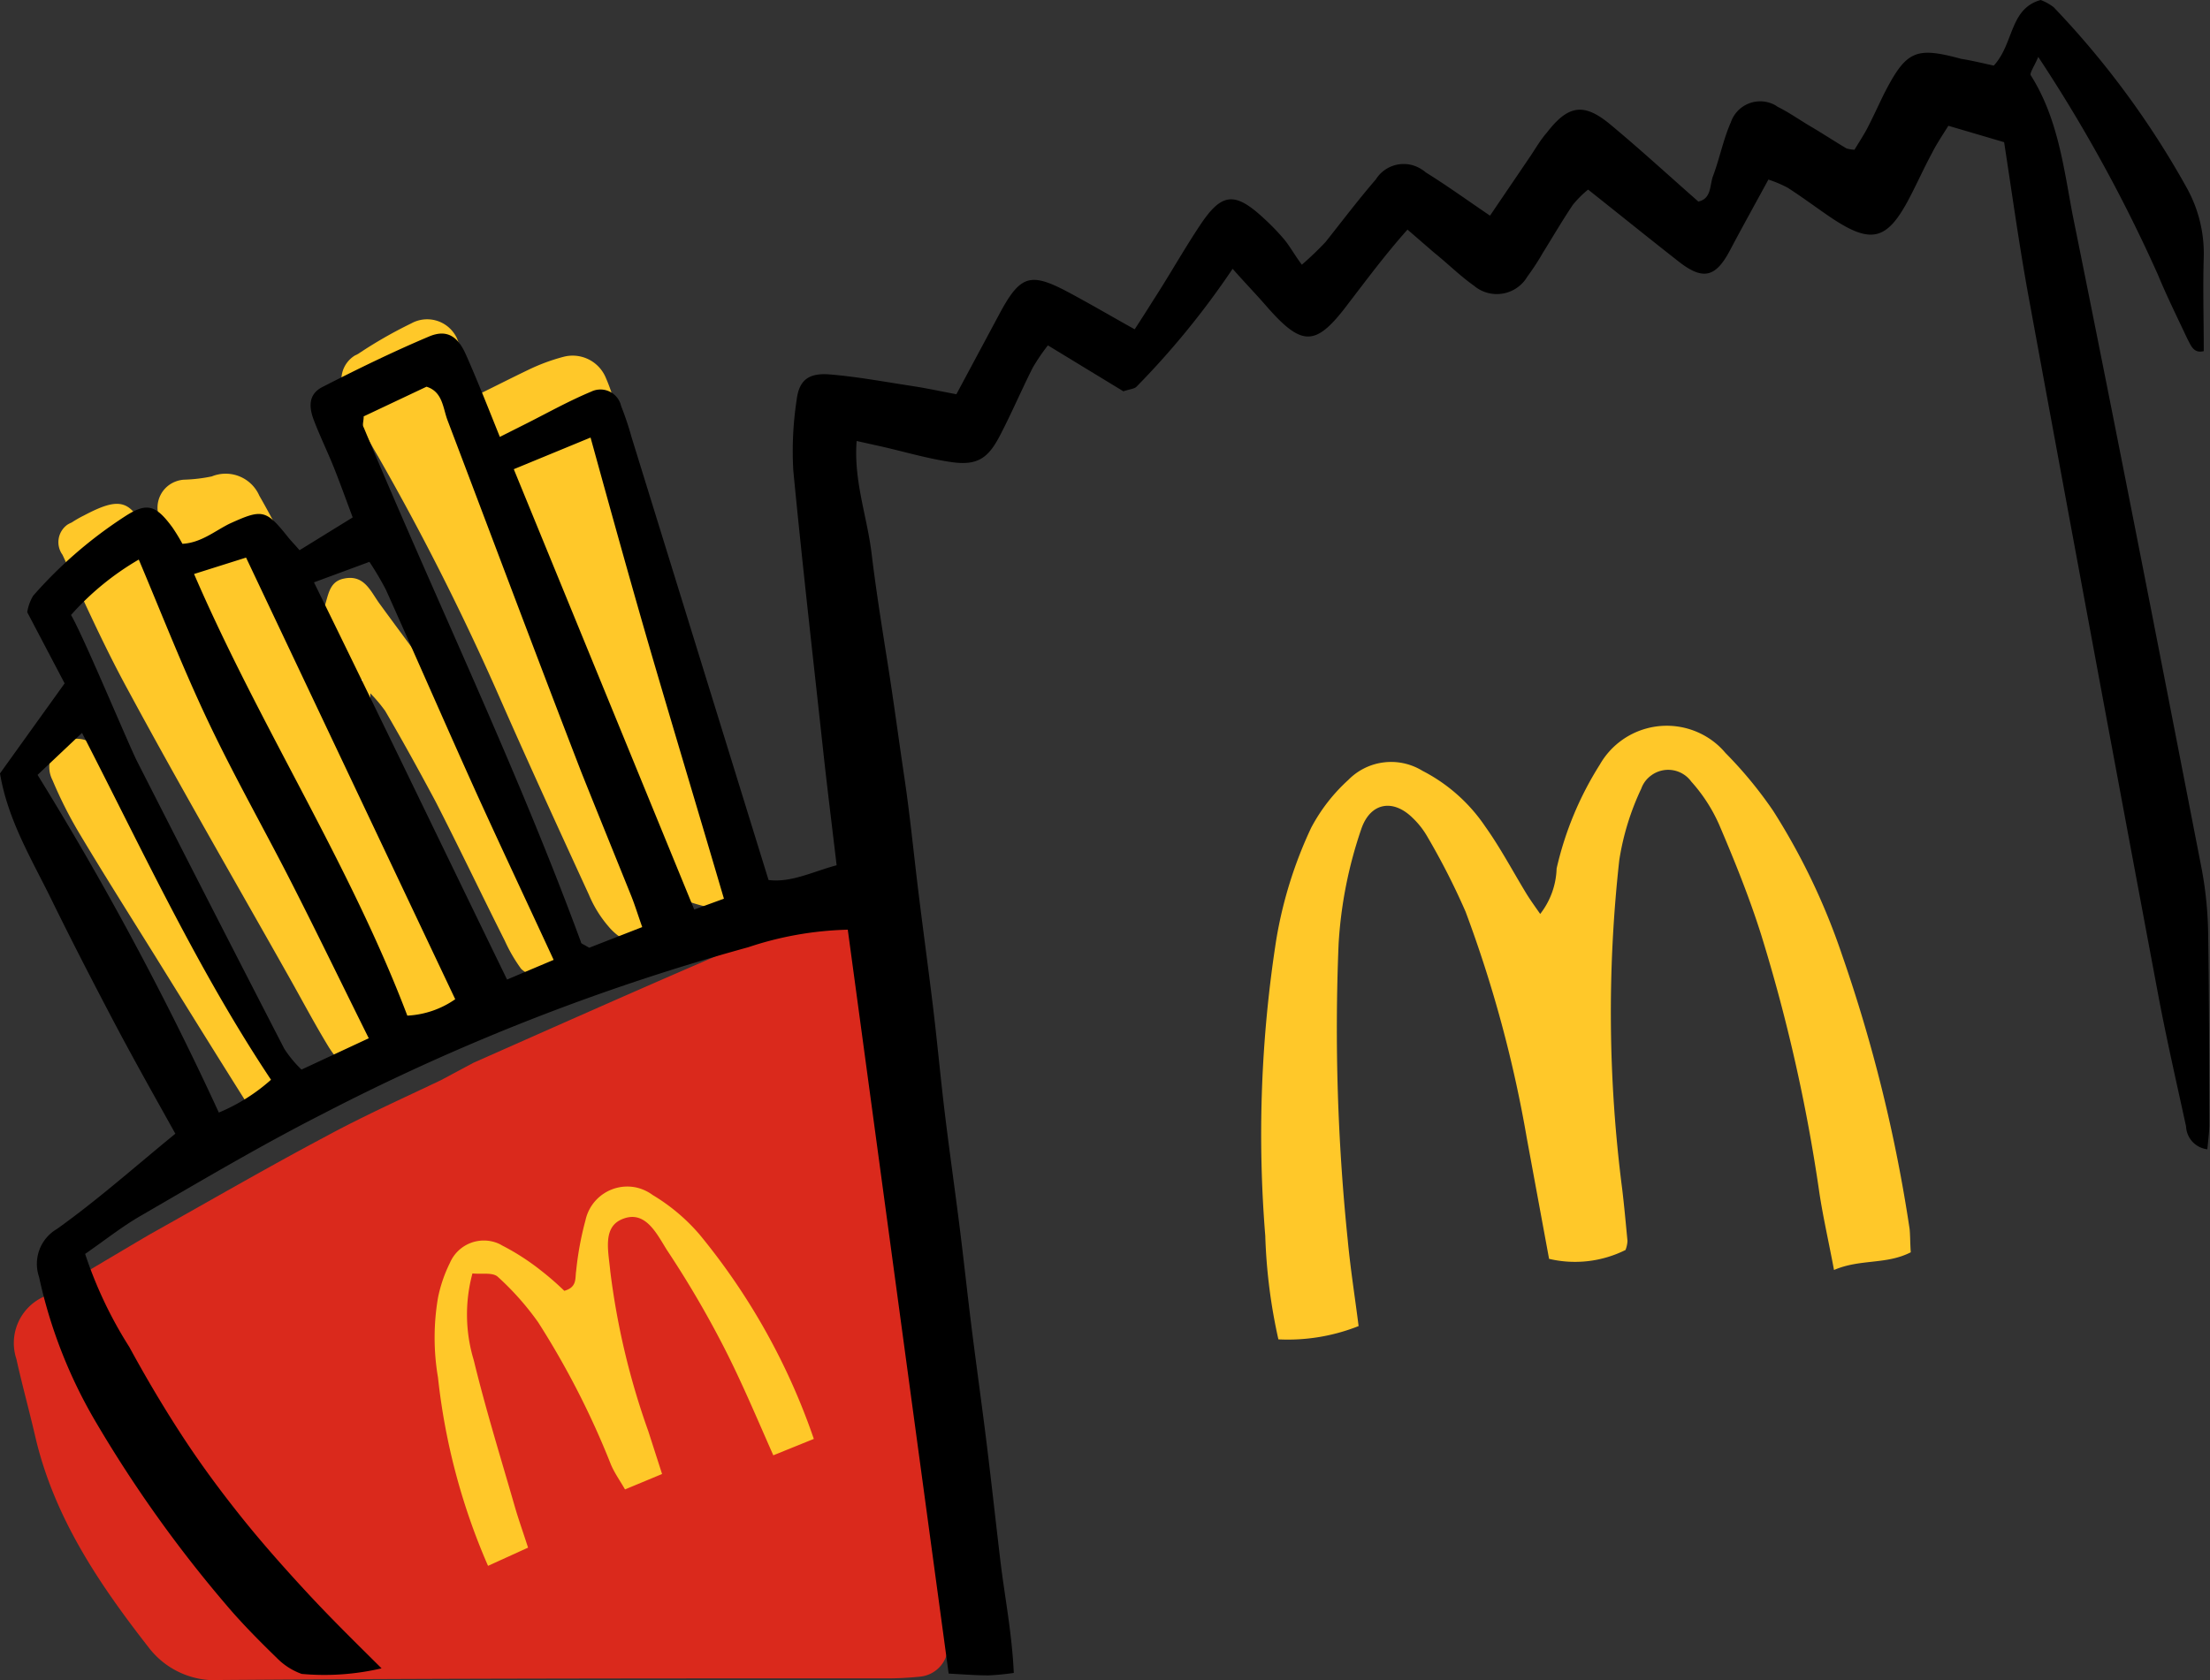 <svg id="Layer_1" data-name="Layer 1" xmlns="http://www.w3.org/2000/svg" viewBox="0 0 134.72 102.45"><rect x="0" y="0" width="134.72" height="102.45" fill="#333333" stroke="none"/><defs><style>.cls-1{fill:#da291c;}.cls-2{fill:#ffc829;}.cls-3{fill:#fff;}</style></defs><title>restaurants</title><g id="Group_283" data-name="Group 283"><g id="From_selection_Image" data-name="From selection Image"><path id="Path_884" data-name="Path 884" class="cls-1" d="M28.85,64.81C34,62.53,39.18,60.22,44.36,58c1.4-.6,2.88-1,4.34-1.51a7.5,7.5,0,0,1,1.68-.35c2.07-.2,3,1.08,2.19,3a3.24,3.24,0,0,0-.19,2.19A123.48,123.48,0,0,1,55.66,83.5c.09,1.34.24,2.67.45,4,.57,3.78.63,7.64,1.56,11.38a4.85,4.85,0,0,1,.12,1.42,1.89,1.89,0,0,1-1.74,1.94,19.57,19.57,0,0,1-2.3.1c-13.42,0-26.85,0-40.27.1a5.08,5.08,0,0,1-4.43-2C6,96.53,3.29,92.5,2.15,87.6,1.78,86,1.35,84.45,1,82.87a3.1,3.1,0,0,1,1.71-3.82C4.83,77.83,7,76.52,9.11,75.28c3.58-2,7.16-4.08,10.78-6,2.27-1.23,4.63-2.29,7-3.42Z" transform="translate(0 0)"/><path id="Path_885" data-name="Path 885" class="cls-2" d="M25,64.23a8.63,8.63,0,0,0-.94.48c-1.85,1.21-2.81,1-4-.83-.85-1.39-1.61-2.83-2.41-4.25C14.36,53.79,11,48,7.81,42.09c-1.47-2.69-2.72-5.49-4-8.26A1.31,1.31,0,0,1,4.1,32a1.74,1.74,0,0,1,.27-.14,6.93,6.93,0,0,1,.75-.43c2.24-1.18,2.93-1,3.91,1.43A205.81,205.81,0,0,0,19.35,53.72c.77,1.41,1.52,2.83,2.43,4.52a2.63,2.63,0,0,0-.24-2.42c-1.51-3.1-3.1-6.17-4.64-9.25Q13.65,40,10.42,33.43a9.69,9.69,0,0,1-.71-1.88,1.7,1.7,0,0,1,1-2.19,1.72,1.72,0,0,1,.5-.11,9.74,9.74,0,0,0,1.7-.2,2.24,2.24,0,0,1,2.9,1.18c.91,1.58,1.71,3.21,2.55,4.83.4.75.79,1.51,1.25,2.38.43-.88.3-1.95,1.36-2.16,1.23-.26,1.61.76,2.16,1.52,1.13,1.55,2.28,3.09,3.41,4.63a53.88,53.88,0,0,1,6.38,11.22,28,28,0,0,1,1.26,4.69,2.44,2.44,0,0,1-.23,1.38,1.36,1.36,0,0,1-1.82.62,1.83,1.83,0,0,1-.36-.26,9.67,9.67,0,0,1-1-1.72c-1.42-2.82-2.78-5.68-4.22-8.49-1-1.87-2-3.69-3.07-5.52a9.11,9.11,0,0,0-.9-1.07,3.89,3.89,0,0,0,.1,1.08q3,6.22,6,12.43c.8,1.65,1.8,3.24.37,5.07-.18.24,0,.73-.06,1.11C28.89,62.92,25.56,64.73,25,64.23ZM22,41.65l.1-.17-.15,0Z" transform="translate(0 0)"/><path id="Path_886" data-name="Path 886" class="cls-2" d="M29.27,24c1.06-.52,2-1,2.92-1.44a11.83,11.83,0,0,1,2.15-.8,2.19,2.19,0,0,1,2.6,1.3,10.08,10.08,0,0,1,.55,1.63c.68,2.29,1.34,4.6,2,6.88,2.08,6.78,4.2,13.55,5.93,20.43a5.51,5.51,0,0,1,.22,1.13,2,2,0,0,1-2.57,2.16A10,10,0,0,1,42.05,55a2.46,2.46,0,0,0-.3.55c-.17,1-.4,2-1.56,2.15a3.41,3.41,0,0,1-3.09-1.2,7.22,7.22,0,0,1-1.2-1.94c-1.8-3.92-3.6-7.84-5.34-11.79a156,156,0,0,0-7.49-14.9,42,42,0,0,1-2-3.82,1.72,1.72,0,0,1,.56-2.37l.2-.1a27.21,27.21,0,0,1,3.24-1.86,2,2,0,0,1,2.69.73,1.58,1.58,0,0,1,.16.35c.26.51.4,1.08.62,1.61S29,23.43,29.27,24Z" transform="translate(0 0)"/><path id="Path_887" data-name="Path 887" class="cls-2" d="M18.54,67.12A1.56,1.56,0,0,1,17,68.66a1.65,1.65,0,0,1-.78-.23A4.72,4.72,0,0,1,15,67.19c-1.89-3-3.75-6-5.61-9-1.52-2.44-3.05-4.86-4.52-7.32A25.71,25.71,0,0,1,3.2,47.57a1.74,1.74,0,0,1,.73-2.34l.14-.06a1.64,1.64,0,0,1,2,.63,5.58,5.58,0,0,1,.51.69l7.5,12.22c1,1.71,2,3.44,3,5.17C17.74,65,18.52,66,18.54,67.12Z" transform="translate(0 0)"/><path id="Path_888" data-name="Path 888" class="cls-3" d="M17.32,101.46c1.32-1,1.32-1,3,0Z" transform="translate(0 0)"/><path id="Path_889" data-name="Path 889" class="cls-3" d="M47.64,88.39c-.23-.25-.44-.37-.45-.5a8.83,8.83,0,0,1,0-1.26.39.39,0,0,1,.26,0A1.12,1.12,0,0,1,48,88C47.93,88.1,47.84,88.15,47.64,88.39Z" transform="translate(0 0)"/><path id="Path_890" data-name="Path 890" class="cls-3" d="M22,41.65l0-.19.14,0Z" transform="translate(0 0)"/></g><g id="Layer_7_Image" data-name="Layer 7 Image"><path id="Path_891" data-name="Path 891" d="M121.54,4c1.24-1.35.95-3.47,2.86-4a3.07,3.07,0,0,1,.79.44,53.4,53.4,0,0,1,8.15,11.08,8.25,8.25,0,0,1,1,4.13c-.06,1.91,0,3.83,0,5.76-.63.16-.78-.35-1-.75-.61-1.3-1.25-2.59-1.8-3.92a92.49,92.49,0,0,0-7.29-13.27c-.22.54-.55,1-.45,1.13,1.64,2.59,2,5.6,2.54,8.47,2.7,13.33,5.3,26.69,7.89,40a23.35,23.35,0,0,1,.38,4c.06,3.84.06,7.67.07,11.51,0,.45-.07.91-.12,1.5a1.47,1.47,0,0,1-1.3-1.4c-.57-2.62-1.17-5.24-1.67-7.87q-4-21.33-7.92-42.67c-.57-3.1-1-6.23-1.5-9.47l-3.4-1c-.36.58-.72,1.11-1,1.67-.46.85-.85,1.72-1.29,2.57-1.45,2.84-2.42,3.06-5.14,1.17-.78-.54-1.55-1.11-2.36-1.63a7.2,7.2,0,0,0-1.18-.5c-.82,1.51-1.6,2.91-2.35,4.33-.87,1.64-1.64,1.83-3.13.66-1.8-1.41-3.57-2.84-5.51-4.38a6.29,6.29,0,0,0-.93.93c-.64.95-1.22,1.95-1.83,2.93a14.8,14.8,0,0,1-.94,1.44,2.16,2.16,0,0,1-2.95.78,2.18,2.18,0,0,1-.31-.22c-.85-.6-1.61-1.36-2.41-2L85.8,14c-1.32,1.48-2.45,3-3.6,4.5-2,2.67-2.82,2.68-5.06.1-.61-.7-1.26-1.37-2-2.21a50.15,50.15,0,0,1-5.87,7.2c-.13.12-.36.13-.79.27l-4.6-2.8a11.77,11.77,0,0,0-.93,1.37c-.69,1.37-1.29,2.78-2,4.14s-1.36,1.85-3,1.6c-1.42-.21-2.8-.62-4.2-.94l-1.53-.34c-.19,2.42.64,4.61.91,6.85s.64,4.55,1,6.83.66,4.56,1,6.84.56,4.56.84,6.85.59,4.56.87,6.84.47,4.39.73,6.57.6,4.57.89,6.85.53,4.57.82,6.85.61,4.56.89,6.85.53,4.57.8,6.85.72,4.5.83,6.94a15.44,15.44,0,0,1-1.54.15c-.75,0-1.5-.06-2.43-.11-2.06-15.16-4.1-30.24-6.15-45.36a20.6,20.6,0,0,0-6.07,1.07A133,133,0,0,0,19.64,67.94c-3.75,1.91-7.38,4.06-11,6.16-1.16.66-2.21,1.5-3.45,2.36a25.4,25.4,0,0,0,2.69,5.67c1,1.84,2.08,3.67,3.23,5.43s2.3,3.31,3.55,4.88,2.72,3.23,4.15,4.77,2.92,3,4.45,4.52a15.33,15.33,0,0,1-4.87.34,4,4,0,0,1-1.42-.88c-1.1-1.07-2.19-2.16-3.18-3.33a78,78,0,0,1-7.86-11,29.81,29.81,0,0,1-3.55-9,2.46,2.46,0,0,1,1.09-2.92c2.48-1.77,4.77-3.81,7.22-5.81C9.42,66.85,8.07,64.46,6.78,62s-2.47-4.75-3.65-7.16S.47,50,0,47.16l3.94-5.49L1.66,37.33a2.77,2.77,0,0,1,.36-1,26.75,26.75,0,0,1,5.64-4.87c1.31-.84,1.85-.66,2.85.7a11.21,11.21,0,0,1,.61,1c1.14-.06,2-.8,2.88-1.23,2-.91,2.21-.87,3.58.85.17.21.37.41.68.77l3.24-2c-.42-1.12-.77-2.1-1.15-3.05s-.86-1.93-1.23-2.91-.19-1.63.55-2c2.13-1.09,4.28-2.14,6.48-3.07,1.06-.45,1.75-.05,2.26,1.12.7,1.58,1.33,3.18,2.06,5l1.71-.86c1.28-.65,2.54-1.35,3.86-1.9a1.29,1.29,0,0,1,1.73.61,1.14,1.14,0,0,1,.09.26,18.61,18.61,0,0,1,.64,1.91l8.35,27c1.38.17,2.64-.49,4.15-.9-.27-2.29-.54-4.45-.78-6.62-.63-5.81-1.3-11.62-1.86-17.44a20.54,20.54,0,0,1,.2-4.29c.14-1.21.71-1.68,2-1.58,1.71.14,3.41.46,5.12.72.84.13,1.67.31,2.62.49L61,19c1.21-2.21,1.83-2.4,4.09-1.2,1.35.72,2.66,1.49,4.08,2.28.43-.66.78-1.21,1.13-1.77,1-1.54,1.88-3.12,2.89-4.63,1.3-1.94,2.1-2,3.87-.35a14.05,14.05,0,0,1,1.2,1.24c.37.44.67,1,1.1,1.57a19,19,0,0,0,1.45-1.39c1-1.26,2-2.58,3.06-3.81a2,2,0,0,1,2.78-.62,1.57,1.57,0,0,1,.26.19c1.29.8,2.52,1.69,3.92,2.64l2.47-3.64c.32-.48.62-1,1-1.43,1.29-1.67,2.24-1.83,3.84-.51,1.83,1.52,3.58,3.13,5.39,4.72.82-.18.68-1,.9-1.57.4-1.07.62-2.22,1.08-3.26a1.89,1.89,0,0,1,2.4-1.18,1.6,1.6,0,0,1,.45.23c.69.34,1.32.79,2,1.19s1.46.91,2.2,1.35a2,2,0,0,0,.49.08c.23-.39.53-.84.78-1.31.35-.68.67-1.38,1-2.06,1.37-2.68,1.93-2.93,4.73-2.17C120.2,3.69,120.85,3.85,121.54,4ZM22.48,63.31c-1.69-3.4-3.22-6.57-4.82-9.7s-3.45-6.4-5-9.68-2.77-6.42-4.2-9.81A16.81,16.81,0,0,0,4.33,37.5c.75,1.28,3.35,7.53,4,8.87q4.48,8.81,9,17.58a7.09,7.09,0,0,0,1.05,1.27Zm-.31-37.92c0,.31-.1.52,0,.67,4.38,10.49,9.33,20.73,13.25,31.4,0,.08.14.12.22.17l.28.16,3.23-1.26c-.27-.76-.46-1.39-.71-2-1-2.48-2-4.94-3-7.44C32.7,40,30,32.79,27.29,25.65,27,24.91,27,23.89,26,23.58Zm9.15,3.22,11,26.85,1.81-.66C42.72,50,41.35,45.45,40,40.86s-2.67-9.36-4-14.18Zm2.43,29.92c-1.6-3.46-3.14-6.73-4.63-10-1.89-4.18-3.72-8.39-5.6-12.58a19,19,0,0,0-1-1.69l-3.38,1.25c4,8.16,7.83,16.12,11.77,24.22ZM11.83,35c4,9.27,9.48,17.65,13,26.93a5.59,5.59,0,0,0,2.92-1L15,34ZM2.29,47.25A191.18,191.18,0,0,1,13.34,67.84a11.25,11.25,0,0,0,3.18-2C12.06,59.14,8.73,51.94,5,44.69Z" transform="translate(0 0)"/></g><g id="Inserted_Image_Image" data-name="Inserted Image Image"><path id="Path_892" data-name="Path 892" class="cls-2" d="M116.48,76.36c-1.5.77-3.08.39-4.68,1.08-.34-1.81-.68-3.28-.9-4.76A102.75,102.75,0,0,0,107.36,57c-.72-2.28-1.62-4.51-2.56-6.71a9.88,9.88,0,0,0-1.7-2.63,1.74,1.74,0,0,0-2.44-.38,1.69,1.69,0,0,0-.61.81,15.86,15.86,0,0,0-1.34,4.36,84.22,84.22,0,0,0,.18,20.07c.12,1,.22,2.1.32,3.15a1.75,1.75,0,0,1-.12.55,6.89,6.89,0,0,1-4.66.54l-1.35-7.32a76.41,76.41,0,0,0-3.74-13.85A43.14,43.14,0,0,0,87,51a5,5,0,0,0-.88-1.12c-1.2-1.19-2.59-.95-3.14.68a26.25,26.25,0,0,0-1.38,7,125.45,125.45,0,0,0,.56,18.08c.16,1.71.43,3.41.66,5.22a11.69,11.69,0,0,1-4.89.81,33.53,33.53,0,0,1-.8-6.31A77,77,0,0,1,77.8,57.3a26.05,26.05,0,0,1,2.13-6.83,10.65,10.65,0,0,1,2.26-2.91A3.65,3.65,0,0,1,86.71,47a10.28,10.28,0,0,1,3.83,3.4c.94,1.32,1.7,2.77,2.55,4.16.24.38.5.74.8,1.17a4.74,4.74,0,0,0,1-2.77,20.23,20.23,0,0,1,2.63-6.33A4.7,4.7,0,0,1,104,44.91a4.56,4.56,0,0,1,1.18,1,25.16,25.16,0,0,1,2.91,3.53,40.33,40.33,0,0,1,4.2,8.79,92.61,92.61,0,0,1,4.12,16.72C116.45,75.38,116.44,75.84,116.48,76.36Z" transform="translate(0 0)"/></g><g id="Inserted_Image_Image-2" data-name="Inserted Image Image-2"><path id="Path_893" data-name="Path 893" class="cls-2" d="M49.61,87.74l-2.47,1c-1-2.26-1.92-4.46-3-6.57a61,61,0,0,0-3.48-5.94c-.63-1-1.34-2.53-2.8-1.86-1.14.52-.76,2-.66,3.13a45.43,45.43,0,0,0,2.32,9.77l.84,2.61-2.26.94c-.32-.56-.64-1-.86-1.52a50.73,50.73,0,0,0-4.44-8.68,17.05,17.05,0,0,0-2.46-2.77c-.32-.28-1-.14-1.54-.2a9.61,9.61,0,0,0,.08,5.29c.73,3,1.63,5.9,2.48,8.85.23.81.52,1.61.83,2.58l-2.44,1.11A39.2,39.2,0,0,1,26.7,84a14.48,14.48,0,0,1,0-4.87A8.61,8.61,0,0,1,27.43,77a2.25,2.25,0,0,1,2.94-1.18,1.67,1.67,0,0,1,.23.12A14.4,14.4,0,0,1,33,77.49a17.49,17.49,0,0,1,1.4,1.22c.79-.22.65-.76.72-1.2a19.22,19.22,0,0,1,.57-3.1,2.61,2.61,0,0,1,3.1-2,2.7,2.7,0,0,1,1,.46,11.64,11.64,0,0,1,2.84,2.39A40,40,0,0,1,49.61,87.74Z" transform="translate(0 0)"/></g></g></svg>